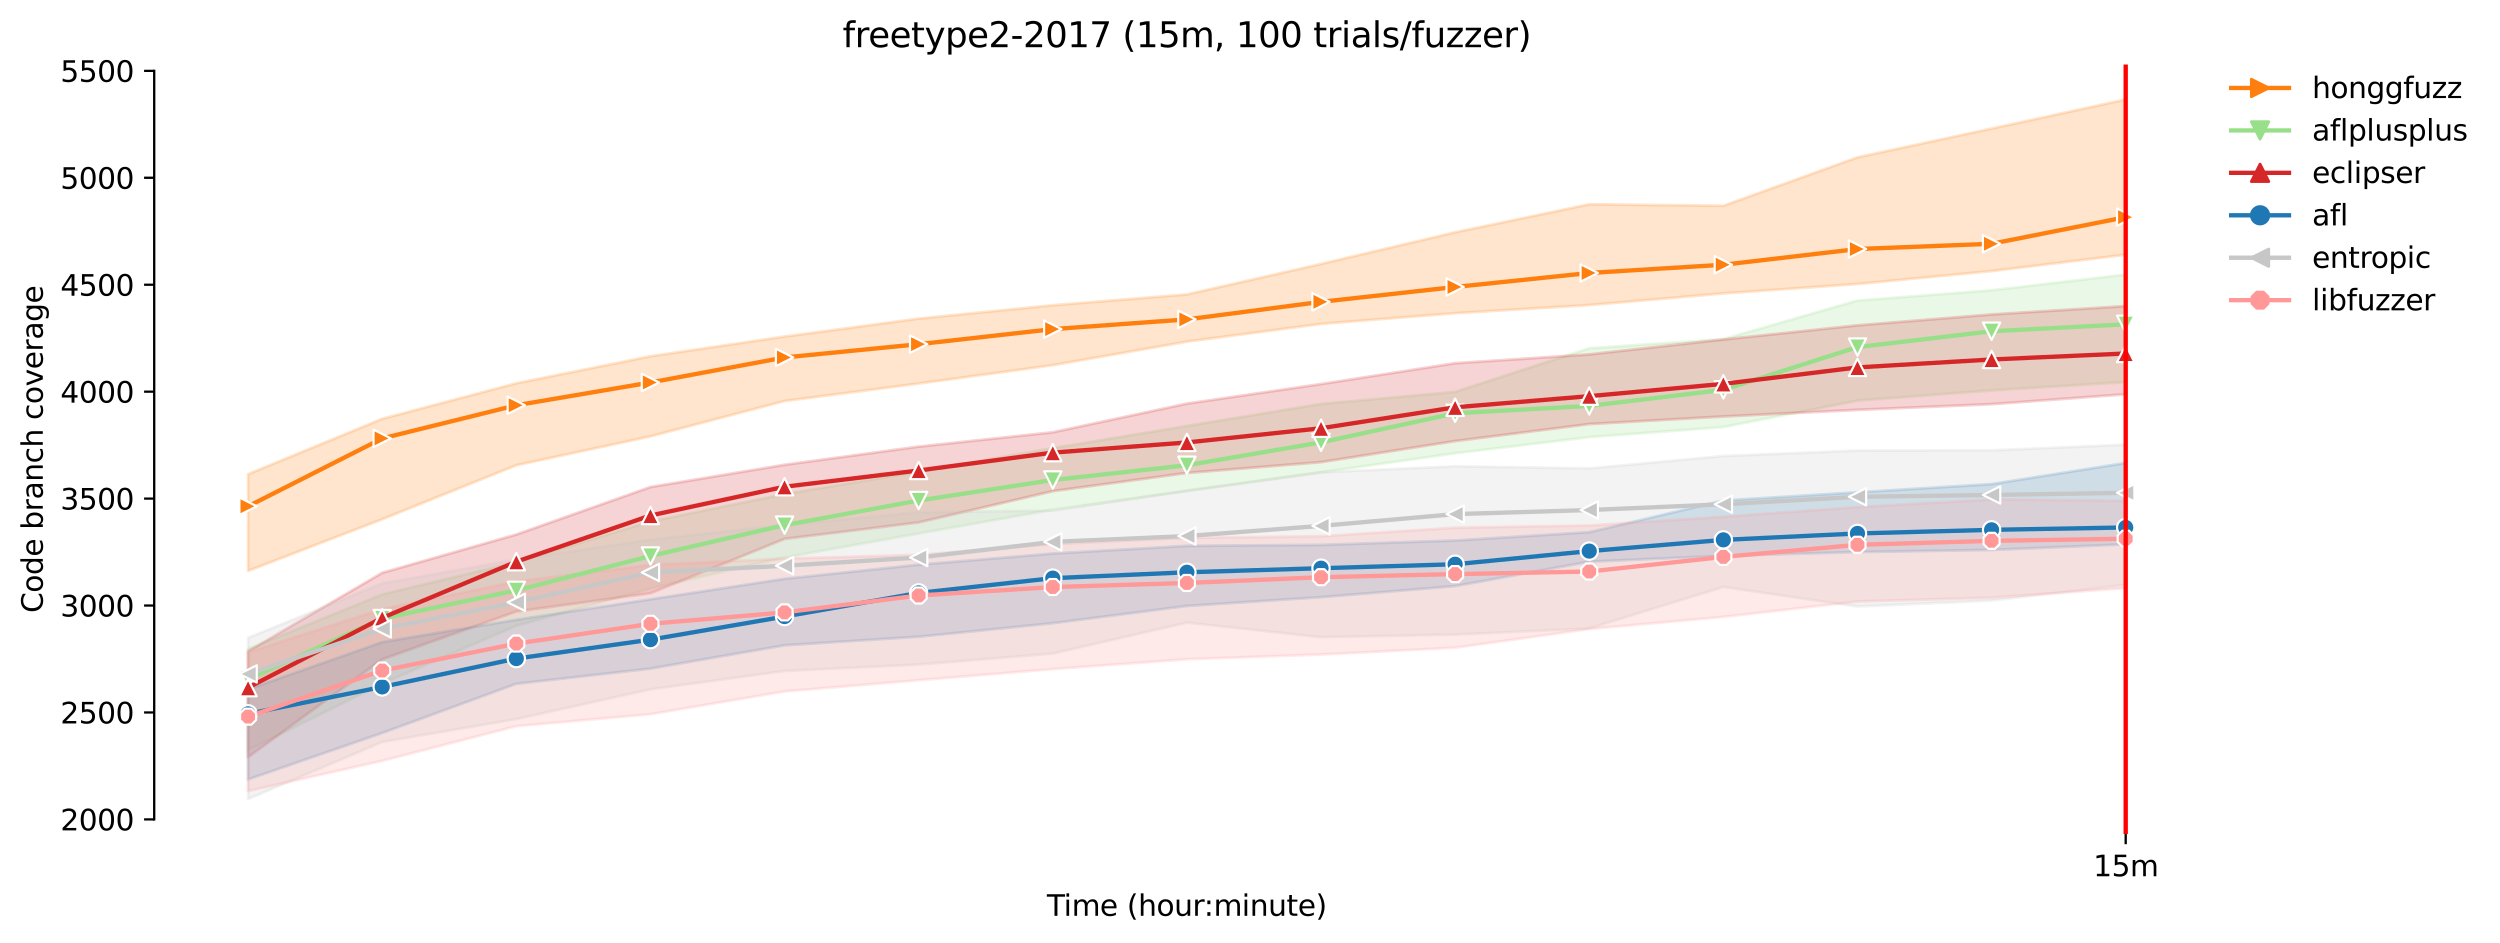 <?xml version="1.0" encoding="utf-8" standalone="no"?>
<!DOCTYPE svg PUBLIC "-//W3C//DTD SVG 1.1//EN"
  "http://www.w3.org/Graphics/SVG/1.1/DTD/svg11.dtd">
<svg height="325.986pt" version="1.1" viewBox="0 0 864.542 325.986" width="864.542pt" xmlns="http://www.w3.org/2000/svg" xmlns:xlink="http://www.w3.org/1999/xlink">
 <defs>
  <style type="text/css">*{stroke-linecap:butt;stroke-linejoin:round;}</style>
 </defs>
 <g id="figure_1">
  <g id="patch_1">
   <path d="M 0 325.986 
L 864.542 325.986 
L 864.542 0 
L 0 0 
z
" style="fill:#ffffff;"/>
  </g>
  <g id="axes_1">
   <g id="patch_2">
    <path d="M 53.328 288.43 
L 767.568 288.43 
L 767.568 22.318 
L 53.328 22.318 
z
" style="fill:#ffffff;"/>
   </g>
   <g id="PolyCollection_1">
    <defs>
     <path d="M 85.794 -161.996 
L 85.794 -128.567 
L 132.173 -146.431 
L 178.552 -165.102 
L 224.931 -175.087 
L 271.31 -187.317 
L 317.69 -193.355 
L 364.069 -199.714 
L 410.448 -207.851 
L 456.827 -213.982 
L 503.207 -217.687 
L 549.586 -220.497 
L 595.965 -224.528 
L 642.344 -227.783 
L 688.723 -232.255 
L 735.103 -237.915 
L 735.103 -291.572 
L 735.103 -291.572 
L 688.723 -281.514 
L 642.344 -271.566 
L 595.965 -254.815 
L 549.586 -255.32 
L 503.207 -245.644 
L 456.827 -234.698 
L 410.448 -224.159 
L 364.069 -220.424 
L 317.69 -215.801 
L 271.31 -209.589 
L 224.931 -202.784 
L 178.552 -193.429 
L 132.173 -181.151 
L 85.794 -161.996 
z
" id="med80fdfa9b" style="stroke:#ff7f0e;stroke-opacity:0.2;"/>
    </defs>
    <g clip-path="url(#p55460a69f2)">
     <use style="fill:#ff7f0e;fill-opacity:0.2;stroke:#ff7f0e;stroke-opacity:0.2;" x="0" xlink:href="#med80fdfa9b" y="325.986"/>
    </g>
   </g>
   <g id="PolyCollection_2">
    <defs>
     <path d="M 85.794 -101.571 
L 85.794 -66.589 
L 132.173 -89.59 
L 178.552 -109.559 
L 224.931 -122.465 
L 271.31 -133.226 
L 317.69 -141.509 
L 364.069 -149.719 
L 410.448 -156.153 
L 456.827 -162.662 
L 503.207 -169.244 
L 549.586 -174.828 
L 595.965 -178.304 
L 642.344 -187.438 
L 688.723 -190.988 
L 735.103 -193.872 
L 735.103 -231.037 
L 735.103 -231.037 
L 688.723 -225.601 
L 642.344 -222.051 
L 595.965 -208.697 
L 549.586 -205.558 
L 503.207 -190.47 
L 456.827 -186.292 
L 410.448 -178.677 
L 364.069 -171.019 
L 317.69 -162.884 
L 271.31 -155.118 
L 224.931 -145.651 
L 178.552 -131.599 
L 132.173 -120.431 
L 85.794 -101.571 
z
" id="m0c2cc74e12" style="stroke:#98df8a;stroke-opacity:0.2;"/>
    </defs>
    <g clip-path="url(#p55460a69f2)">
     <use style="fill:#98df8a;fill-opacity:0.2;stroke:#98df8a;stroke-opacity:0.2;" x="0" xlink:href="#m0c2cc74e12" y="325.986"/>
    </g>
   </g>
   <g id="PolyCollection_3">
    <defs>
     <path d="M 85.794 -100.758 
L 85.794 -64.147 
L 132.173 -97.984 
L 178.552 -114.514 
L 224.931 -120.801 
L 271.31 -139.623 
L 317.69 -145.318 
L 364.069 -156.139 
L 410.448 -162.44 
L 456.827 -166.175 
L 503.207 -173.46 
L 549.586 -179.339 
L 595.965 -181.965 
L 642.344 -184.25 
L 688.723 -186.218 
L 735.103 -189.649 
L 735.103 -220.128 
L 735.103 -220.128 
L 688.723 -217.243 
L 642.344 -213.48 
L 595.965 -208.574 
L 549.586 -203.42 
L 503.207 -200.381 
L 456.827 -193.17 
L 410.448 -186.403 
L 364.069 -176.492 
L 317.69 -171.537 
L 271.31 -165.25 
L 224.931 -157.558 
L 178.552 -141.14 
L 132.173 -127.901 
L 85.794 -100.758 
z
" id="mf8ca698aeb" style="stroke:#d62728;stroke-opacity:0.2;"/>
    </defs>
    <g clip-path="url(#p55460a69f2)">
     <use style="fill:#d62728;fill-opacity:0.2;stroke:#d62728;stroke-opacity:0.2;" x="0" xlink:href="#mf8ca698aeb" y="325.986"/>
    </g>
   </g>
   <g id="PolyCollection_4">
    <defs>
     <path d="M 85.794 -87.593 
L 85.794 -56.455 
L 132.173 -72.506 
L 178.552 -89.516 
L 224.931 -94.767 
L 271.31 -102.829 
L 317.69 -105.787 
L 364.069 -110.471 
L 410.448 -116.437 
L 456.827 -119.465 
L 503.207 -123.298 
L 549.586 -131.738 
L 595.965 -133.778 
L 642.344 -135.074 
L 688.723 -135.815 
L 735.103 -137.737 
L 735.103 -165.886 
L 735.103 -165.886 
L 688.723 -158.572 
L 642.344 -155.733 
L 595.965 -152.899 
L 549.586 -141.953 
L 503.207 -139.072 
L 456.827 -137.553 
L 410.448 -137.22 
L 364.069 -134.557 
L 317.69 -130.711 
L 271.31 -125.83 
L 224.931 -118.739 
L 178.552 -111.667 
L 132.173 -103.934 
L 85.794 -87.593 
z
" id="m7562be26c4" style="stroke:#1f77b4;stroke-opacity:0.2;"/>
    </defs>
    <g clip-path="url(#p55460a69f2)">
     <use style="fill:#1f77b4;fill-opacity:0.2;stroke:#1f77b4;stroke-opacity:0.2;" x="0" xlink:href="#m7562be26c4" y="325.986"/>
    </g>
   </g>
   <g id="PolyCollection_5">
    <defs>
     <path d="M 85.794 -105.417 
L 85.794 -49.652 
L 132.173 -69.399 
L 178.552 -77.313 
L 224.931 -87.603 
L 271.31 -93.964 
L 317.69 -96.172 
L 364.069 -99.982 
L 410.448 -110.668 
L 456.827 -105.639 
L 503.207 -106.554 
L 549.586 -108.672 
L 595.965 -123.001 
L 642.344 -116.252 
L 688.723 -118.323 
L 735.103 -123.759 
L 735.103 -172.202 
L 735.103 -172.202 
L 688.723 -170.245 
L 642.344 -170.171 
L 595.965 -168.283 
L 549.586 -163.994 
L 503.207 -164.733 
L 456.827 -162.662 
L 410.448 -156.375 
L 364.069 -149.423 
L 317.69 -148.831 
L 271.31 -144.431 
L 224.931 -139.365 
L 178.552 -132.486 
L 132.173 -124.211 
L 85.794 -105.417 
z
" id="mbb91b61036" style="stroke:#c7c7c7;stroke-opacity:0.2;"/>
    </defs>
    <g clip-path="url(#p55460a69f2)">
     <use style="fill:#c7c7c7;fill-opacity:0.2;stroke:#c7c7c7;stroke-opacity:0.2;" x="0" xlink:href="#mbb91b61036" y="325.986"/>
    </g>
   </g>
   <g id="PolyCollection_6">
    <defs>
     <path d="M 85.794 -100.388 
L 85.794 -52.438 
L 132.173 -62.891 
L 178.552 -74.872 
L 224.931 -79.014 
L 271.31 -86.901 
L 317.69 -90.773 
L 364.069 -94.619 
L 410.448 -98.021 
L 456.827 -99.649 
L 503.207 -102.015 
L 549.586 -108.487 
L 595.965 -112.664 
L 642.344 -117.99 
L 688.723 -119.322 
L 735.103 -122.613 
L 735.103 -152.788 
L 735.103 -152.788 
L 688.723 -153.277 
L 642.344 -150.606 
L 595.965 -147.278 
L 549.586 -144.283 
L 503.207 -143.506 
L 456.827 -140.548 
L 410.448 -139.993 
L 364.069 -137.811 
L 317.69 -134.117 
L 271.31 -132.82 
L 224.931 -130.6 
L 178.552 -124.869 
L 132.173 -115.331 
L 85.794 -100.388 
z
" id="m51cf2c206a" style="stroke:#ff9896;stroke-opacity:0.2;"/>
    </defs>
    <g clip-path="url(#p55460a69f2)">
     <use style="fill:#ff9896;fill-opacity:0.2;stroke:#ff9896;stroke-opacity:0.2;" x="0" xlink:href="#m51cf2c206a" y="325.986"/>
    </g>
   </g>
   <g id="matplotlib.axis_1">
    <g id="xtick_1">
     <g id="line2d_1">
      <defs>
       <path d="M 0 0 
L 0 3.5 
" id="m47063ad60b" style="stroke:#000000;stroke-width:0.8;"/>
      </defs>
      <g>
       <use style="stroke:#000000;stroke-width:0.8;" x="735.103" xlink:href="#m47063ad60b" y="288.43"/>
      </g>
     </g>
     <g id="text_1">
      <!-- 15m -->
      <g transform="translate(723.87 303.029)scale(0.1 -0.1)">
       <defs>
        <path d="M 794 531 
L 1825 531 
L 1825 4091 
L 703 3866 
L 703 4441 
L 1819 4666 
L 2450 4666 
L 2450 531 
L 3481 531 
L 3481 0 
L 794 0 
L 794 531 
z
" id="DejaVuSans-31" transform="scale(0.016)"/>
        <path d="M 691 4666 
L 3169 4666 
L 3169 4134 
L 1269 4134 
L 1269 2991 
Q 1406 3038 1543 3061 
Q 1681 3084 1819 3084 
Q 2600 3084 3056 2656 
Q 3513 2228 3513 1497 
Q 3513 744 3044 326 
Q 2575 -91 1722 -91 
Q 1428 -91 1123 -41 
Q 819 9 494 109 
L 494 744 
Q 775 591 1075 516 
Q 1375 441 1709 441 
Q 2250 441 2565 725 
Q 2881 1009 2881 1497 
Q 2881 1984 2565 2268 
Q 2250 2553 1709 2553 
Q 1456 2553 1204 2497 
Q 953 2441 691 2322 
L 691 4666 
z
" id="DejaVuSans-35" transform="scale(0.016)"/>
        <path d="M 3328 2828 
Q 3544 3216 3844 3400 
Q 4144 3584 4550 3584 
Q 5097 3584 5394 3201 
Q 5691 2819 5691 2113 
L 5691 0 
L 5113 0 
L 5113 2094 
Q 5113 2597 4934 2840 
Q 4756 3084 4391 3084 
Q 3944 3084 3684 2787 
Q 3425 2491 3425 1978 
L 3425 0 
L 2847 0 
L 2847 2094 
Q 2847 2600 2669 2842 
Q 2491 3084 2119 3084 
Q 1678 3084 1418 2786 
Q 1159 2488 1159 1978 
L 1159 0 
L 581 0 
L 581 3500 
L 1159 3500 
L 1159 2956 
Q 1356 3278 1631 3431 
Q 1906 3584 2284 3584 
Q 2666 3584 2933 3390 
Q 3200 3197 3328 2828 
z
" id="DejaVuSans-6d" transform="scale(0.016)"/>
       </defs>
       <use xlink:href="#DejaVuSans-31"/>
       <use x="63.623" xlink:href="#DejaVuSans-35"/>
       <use x="127.246" xlink:href="#DejaVuSans-6d"/>
      </g>
     </g>
    </g>
    <g id="text_2">
     <!-- Time (hour:minute) -->
     <g transform="translate(362.041 316.707)scale(0.1 -0.1)">
      <defs>
       <path d="M -19 4666 
L 3928 4666 
L 3928 4134 
L 2272 4134 
L 2272 0 
L 1638 0 
L 1638 4134 
L -19 4134 
L -19 4666 
z
" id="DejaVuSans-54" transform="scale(0.016)"/>
       <path d="M 603 3500 
L 1178 3500 
L 1178 0 
L 603 0 
L 603 3500 
z
M 603 4863 
L 1178 4863 
L 1178 4134 
L 603 4134 
L 603 4863 
z
" id="DejaVuSans-69" transform="scale(0.016)"/>
       <path d="M 3597 1894 
L 3597 1613 
L 953 1613 
Q 991 1019 1311 708 
Q 1631 397 2203 397 
Q 2534 397 2845 478 
Q 3156 559 3463 722 
L 3463 178 
Q 3153 47 2828 -22 
Q 2503 -91 2169 -91 
Q 1331 -91 842 396 
Q 353 884 353 1716 
Q 353 2575 817 3079 
Q 1281 3584 2069 3584 
Q 2775 3584 3186 3129 
Q 3597 2675 3597 1894 
z
M 3022 2063 
Q 3016 2534 2758 2815 
Q 2500 3097 2075 3097 
Q 1594 3097 1305 2825 
Q 1016 2553 972 2059 
L 3022 2063 
z
" id="DejaVuSans-65" transform="scale(0.016)"/>
       <path id="DejaVuSans-20" transform="scale(0.016)"/>
       <path d="M 1984 4856 
Q 1566 4138 1362 3434 
Q 1159 2731 1159 2009 
Q 1159 1288 1364 580 
Q 1569 -128 1984 -844 
L 1484 -844 
Q 1016 -109 783 600 
Q 550 1309 550 2009 
Q 550 2706 781 3412 
Q 1013 4119 1484 4856 
L 1984 4856 
z
" id="DejaVuSans-28" transform="scale(0.016)"/>
       <path d="M 3513 2113 
L 3513 0 
L 2938 0 
L 2938 2094 
Q 2938 2591 2744 2837 
Q 2550 3084 2163 3084 
Q 1697 3084 1428 2787 
Q 1159 2491 1159 1978 
L 1159 0 
L 581 0 
L 581 4863 
L 1159 4863 
L 1159 2956 
Q 1366 3272 1645 3428 
Q 1925 3584 2291 3584 
Q 2894 3584 3203 3211 
Q 3513 2838 3513 2113 
z
" id="DejaVuSans-68" transform="scale(0.016)"/>
       <path d="M 1959 3097 
Q 1497 3097 1228 2736 
Q 959 2375 959 1747 
Q 959 1119 1226 758 
Q 1494 397 1959 397 
Q 2419 397 2687 759 
Q 2956 1122 2956 1747 
Q 2956 2369 2687 2733 
Q 2419 3097 1959 3097 
z
M 1959 3584 
Q 2709 3584 3137 3096 
Q 3566 2609 3566 1747 
Q 3566 888 3137 398 
Q 2709 -91 1959 -91 
Q 1206 -91 779 398 
Q 353 888 353 1747 
Q 353 2609 779 3096 
Q 1206 3584 1959 3584 
z
" id="DejaVuSans-6f" transform="scale(0.016)"/>
       <path d="M 544 1381 
L 544 3500 
L 1119 3500 
L 1119 1403 
Q 1119 906 1312 657 
Q 1506 409 1894 409 
Q 2359 409 2629 706 
Q 2900 1003 2900 1516 
L 2900 3500 
L 3475 3500 
L 3475 0 
L 2900 0 
L 2900 538 
Q 2691 219 2414 64 
Q 2138 -91 1772 -91 
Q 1169 -91 856 284 
Q 544 659 544 1381 
z
M 1991 3584 
L 1991 3584 
z
" id="DejaVuSans-75" transform="scale(0.016)"/>
       <path d="M 2631 2963 
Q 2534 3019 2420 3045 
Q 2306 3072 2169 3072 
Q 1681 3072 1420 2755 
Q 1159 2438 1159 1844 
L 1159 0 
L 581 0 
L 581 3500 
L 1159 3500 
L 1159 2956 
Q 1341 3275 1631 3429 
Q 1922 3584 2338 3584 
Q 2397 3584 2469 3576 
Q 2541 3569 2628 3553 
L 2631 2963 
z
" id="DejaVuSans-72" transform="scale(0.016)"/>
       <path d="M 750 794 
L 1409 794 
L 1409 0 
L 750 0 
L 750 794 
z
M 750 3309 
L 1409 3309 
L 1409 2516 
L 750 2516 
L 750 3309 
z
" id="DejaVuSans-3a" transform="scale(0.016)"/>
       <path d="M 3513 2113 
L 3513 0 
L 2938 0 
L 2938 2094 
Q 2938 2591 2744 2837 
Q 2550 3084 2163 3084 
Q 1697 3084 1428 2787 
Q 1159 2491 1159 1978 
L 1159 0 
L 581 0 
L 581 3500 
L 1159 3500 
L 1159 2956 
Q 1366 3272 1645 3428 
Q 1925 3584 2291 3584 
Q 2894 3584 3203 3211 
Q 3513 2838 3513 2113 
z
" id="DejaVuSans-6e" transform="scale(0.016)"/>
       <path d="M 1172 4494 
L 1172 3500 
L 2356 3500 
L 2356 3053 
L 1172 3053 
L 1172 1153 
Q 1172 725 1289 603 
Q 1406 481 1766 481 
L 2356 481 
L 2356 0 
L 1766 0 
Q 1100 0 847 248 
Q 594 497 594 1153 
L 594 3053 
L 172 3053 
L 172 3500 
L 594 3500 
L 594 4494 
L 1172 4494 
z
" id="DejaVuSans-74" transform="scale(0.016)"/>
       <path d="M 513 4856 
L 1013 4856 
Q 1481 4119 1714 3412 
Q 1947 2706 1947 2009 
Q 1947 1309 1714 600 
Q 1481 -109 1013 -844 
L 513 -844 
Q 928 -128 1133 580 
Q 1338 1288 1338 2009 
Q 1338 2731 1133 3434 
Q 928 4138 513 4856 
z
" id="DejaVuSans-29" transform="scale(0.016)"/>
      </defs>
      <use xlink:href="#DejaVuSans-54"/>
      <use x="57.959" xlink:href="#DejaVuSans-69"/>
      <use x="85.742" xlink:href="#DejaVuSans-6d"/>
      <use x="183.154" xlink:href="#DejaVuSans-65"/>
      <use x="244.678" xlink:href="#DejaVuSans-20"/>
      <use x="276.465" xlink:href="#DejaVuSans-28"/>
      <use x="315.479" xlink:href="#DejaVuSans-68"/>
      <use x="378.857" xlink:href="#DejaVuSans-6f"/>
      <use x="440.039" xlink:href="#DejaVuSans-75"/>
      <use x="503.418" xlink:href="#DejaVuSans-72"/>
      <use x="542.781" xlink:href="#DejaVuSans-3a"/>
      <use x="576.473" xlink:href="#DejaVuSans-6d"/>
      <use x="673.885" xlink:href="#DejaVuSans-69"/>
      <use x="701.668" xlink:href="#DejaVuSans-6e"/>
      <use x="765.047" xlink:href="#DejaVuSans-75"/>
      <use x="828.426" xlink:href="#DejaVuSans-74"/>
      <use x="867.635" xlink:href="#DejaVuSans-65"/>
      <use x="929.158" xlink:href="#DejaVuSans-29"/>
     </g>
    </g>
   </g>
   <g id="matplotlib.axis_2">
    <g id="ytick_1">
     <g id="line2d_2">
      <defs>
       <path d="M 0 0 
L -3.5 0 
" id="m2dc5bdf792" style="stroke:#000000;stroke-width:0.8;"/>
      </defs>
      <g>
       <use style="stroke:#000000;stroke-width:0.8;" x="53.328" xlink:href="#m2dc5bdf792" y="283.36"/>
      </g>
     </g>
     <g id="text_3">
      <!-- 2000 -->
      <g transform="translate(20.878 287.159)scale(0.1 -0.1)">
       <defs>
        <path d="M 1228 531 
L 3431 531 
L 3431 0 
L 469 0 
L 469 531 
Q 828 903 1448 1529 
Q 2069 2156 2228 2338 
Q 2531 2678 2651 2914 
Q 2772 3150 2772 3378 
Q 2772 3750 2511 3984 
Q 2250 4219 1831 4219 
Q 1534 4219 1204 4116 
Q 875 4013 500 3803 
L 500 4441 
Q 881 4594 1212 4672 
Q 1544 4750 1819 4750 
Q 2544 4750 2975 4387 
Q 3406 4025 3406 3419 
Q 3406 3131 3298 2873 
Q 3191 2616 2906 2266 
Q 2828 2175 2409 1742 
Q 1991 1309 1228 531 
z
" id="DejaVuSans-32" transform="scale(0.016)"/>
        <path d="M 2034 4250 
Q 1547 4250 1301 3770 
Q 1056 3291 1056 2328 
Q 1056 1369 1301 889 
Q 1547 409 2034 409 
Q 2525 409 2770 889 
Q 3016 1369 3016 2328 
Q 3016 3291 2770 3770 
Q 2525 4250 2034 4250 
z
M 2034 4750 
Q 2819 4750 3233 4129 
Q 3647 3509 3647 2328 
Q 3647 1150 3233 529 
Q 2819 -91 2034 -91 
Q 1250 -91 836 529 
Q 422 1150 422 2328 
Q 422 3509 836 4129 
Q 1250 4750 2034 4750 
z
" id="DejaVuSans-30" transform="scale(0.016)"/>
       </defs>
       <use xlink:href="#DejaVuSans-32"/>
       <use x="63.623" xlink:href="#DejaVuSans-30"/>
       <use x="127.246" xlink:href="#DejaVuSans-30"/>
       <use x="190.869" xlink:href="#DejaVuSans-30"/>
      </g>
     </g>
    </g>
    <g id="ytick_2">
     <g id="line2d_3">
      <g>
       <use style="stroke:#000000;stroke-width:0.8;" x="53.328" xlink:href="#m2dc5bdf792" y="246.381"/>
      </g>
     </g>
     <g id="text_4">
      <!-- 2500 -->
      <g transform="translate(20.878 250.18)scale(0.1 -0.1)">
       <use xlink:href="#DejaVuSans-32"/>
       <use x="63.623" xlink:href="#DejaVuSans-35"/>
       <use x="127.246" xlink:href="#DejaVuSans-30"/>
       <use x="190.869" xlink:href="#DejaVuSans-30"/>
      </g>
     </g>
    </g>
    <g id="ytick_3">
     <g id="line2d_4">
      <g>
       <use style="stroke:#000000;stroke-width:0.8;" x="53.328" xlink:href="#m2dc5bdf792" y="209.401"/>
      </g>
     </g>
     <g id="text_5">
      <!-- 3000 -->
      <g transform="translate(20.878 213.2)scale(0.1 -0.1)">
       <defs>
        <path d="M 2597 2516 
Q 3050 2419 3304 2112 
Q 3559 1806 3559 1356 
Q 3559 666 3084 287 
Q 2609 -91 1734 -91 
Q 1441 -91 1130 -33 
Q 819 25 488 141 
L 488 750 
Q 750 597 1062 519 
Q 1375 441 1716 441 
Q 2309 441 2620 675 
Q 2931 909 2931 1356 
Q 2931 1769 2642 2001 
Q 2353 2234 1838 2234 
L 1294 2234 
L 1294 2753 
L 1863 2753 
Q 2328 2753 2575 2939 
Q 2822 3125 2822 3475 
Q 2822 3834 2567 4026 
Q 2313 4219 1838 4219 
Q 1578 4219 1281 4162 
Q 984 4106 628 3988 
L 628 4550 
Q 988 4650 1302 4700 
Q 1616 4750 1894 4750 
Q 2613 4750 3031 4423 
Q 3450 4097 3450 3541 
Q 3450 3153 3228 2886 
Q 3006 2619 2597 2516 
z
" id="DejaVuSans-33" transform="scale(0.016)"/>
       </defs>
       <use xlink:href="#DejaVuSans-33"/>
       <use x="63.623" xlink:href="#DejaVuSans-30"/>
       <use x="127.246" xlink:href="#DejaVuSans-30"/>
       <use x="190.869" xlink:href="#DejaVuSans-30"/>
      </g>
     </g>
    </g>
    <g id="ytick_4">
     <g id="line2d_5">
      <g>
       <use style="stroke:#000000;stroke-width:0.8;" x="53.328" xlink:href="#m2dc5bdf792" y="172.422"/>
      </g>
     </g>
     <g id="text_6">
      <!-- 3500 -->
      <g transform="translate(20.878 176.221)scale(0.1 -0.1)">
       <use xlink:href="#DejaVuSans-33"/>
       <use x="63.623" xlink:href="#DejaVuSans-35"/>
       <use x="127.246" xlink:href="#DejaVuSans-30"/>
       <use x="190.869" xlink:href="#DejaVuSans-30"/>
      </g>
     </g>
    </g>
    <g id="ytick_5">
     <g id="line2d_6">
      <g>
       <use style="stroke:#000000;stroke-width:0.8;" x="53.328" xlink:href="#m2dc5bdf792" y="135.442"/>
      </g>
     </g>
     <g id="text_7">
      <!-- 4000 -->
      <g transform="translate(20.878 139.241)scale(0.1 -0.1)">
       <defs>
        <path d="M 2419 4116 
L 825 1625 
L 2419 1625 
L 2419 4116 
z
M 2253 4666 
L 3047 4666 
L 3047 1625 
L 3713 1625 
L 3713 1100 
L 3047 1100 
L 3047 0 
L 2419 0 
L 2419 1100 
L 313 1100 
L 313 1709 
L 2253 4666 
z
" id="DejaVuSans-34" transform="scale(0.016)"/>
       </defs>
       <use xlink:href="#DejaVuSans-34"/>
       <use x="63.623" xlink:href="#DejaVuSans-30"/>
       <use x="127.246" xlink:href="#DejaVuSans-30"/>
       <use x="190.869" xlink:href="#DejaVuSans-30"/>
      </g>
     </g>
    </g>
    <g id="ytick_6">
     <g id="line2d_7">
      <g>
       <use style="stroke:#000000;stroke-width:0.8;" x="53.328" xlink:href="#m2dc5bdf792" y="98.463"/>
      </g>
     </g>
     <g id="text_8">
      <!-- 4500 -->
      <g transform="translate(20.878 102.262)scale(0.1 -0.1)">
       <use xlink:href="#DejaVuSans-34"/>
       <use x="63.623" xlink:href="#DejaVuSans-35"/>
       <use x="127.246" xlink:href="#DejaVuSans-30"/>
       <use x="190.869" xlink:href="#DejaVuSans-30"/>
      </g>
     </g>
    </g>
    <g id="ytick_7">
     <g id="line2d_8">
      <g>
       <use style="stroke:#000000;stroke-width:0.8;" x="53.328" xlink:href="#m2dc5bdf792" y="61.483"/>
      </g>
     </g>
     <g id="text_9">
      <!-- 5000 -->
      <g transform="translate(20.878 65.282)scale(0.1 -0.1)">
       <use xlink:href="#DejaVuSans-35"/>
       <use x="63.623" xlink:href="#DejaVuSans-30"/>
       <use x="127.246" xlink:href="#DejaVuSans-30"/>
       <use x="190.869" xlink:href="#DejaVuSans-30"/>
      </g>
     </g>
    </g>
    <g id="ytick_8">
     <g id="line2d_9">
      <g>
       <use style="stroke:#000000;stroke-width:0.8;" x="53.328" xlink:href="#m2dc5bdf792" y="24.504"/>
      </g>
     </g>
     <g id="text_10">
      <!-- 5500 -->
      <g transform="translate(20.878 28.303)scale(0.1 -0.1)">
       <use xlink:href="#DejaVuSans-35"/>
       <use x="63.623" xlink:href="#DejaVuSans-35"/>
       <use x="127.246" xlink:href="#DejaVuSans-30"/>
       <use x="190.869" xlink:href="#DejaVuSans-30"/>
      </g>
     </g>
    </g>
    <g id="text_11">
     <!-- Code branch coverage -->
     <g transform="translate(14.798 211.949)rotate(-90)scale(0.1 -0.1)">
      <defs>
       <path d="M 4122 4306 
L 4122 3641 
Q 3803 3938 3442 4084 
Q 3081 4231 2675 4231 
Q 1875 4231 1450 3742 
Q 1025 3253 1025 2328 
Q 1025 1406 1450 917 
Q 1875 428 2675 428 
Q 3081 428 3442 575 
Q 3803 722 4122 1019 
L 4122 359 
Q 3791 134 3420 21 
Q 3050 -91 2638 -91 
Q 1578 -91 968 557 
Q 359 1206 359 2328 
Q 359 3453 968 4101 
Q 1578 4750 2638 4750 
Q 3056 4750 3426 4639 
Q 3797 4528 4122 4306 
z
" id="DejaVuSans-43" transform="scale(0.016)"/>
       <path d="M 2906 2969 
L 2906 4863 
L 3481 4863 
L 3481 0 
L 2906 0 
L 2906 525 
Q 2725 213 2448 61 
Q 2172 -91 1784 -91 
Q 1150 -91 751 415 
Q 353 922 353 1747 
Q 353 2572 751 3078 
Q 1150 3584 1784 3584 
Q 2172 3584 2448 3432 
Q 2725 3281 2906 2969 
z
M 947 1747 
Q 947 1113 1208 752 
Q 1469 391 1925 391 
Q 2381 391 2643 752 
Q 2906 1113 2906 1747 
Q 2906 2381 2643 2742 
Q 2381 3103 1925 3103 
Q 1469 3103 1208 2742 
Q 947 2381 947 1747 
z
" id="DejaVuSans-64" transform="scale(0.016)"/>
       <path d="M 3116 1747 
Q 3116 2381 2855 2742 
Q 2594 3103 2138 3103 
Q 1681 3103 1420 2742 
Q 1159 2381 1159 1747 
Q 1159 1113 1420 752 
Q 1681 391 2138 391 
Q 2594 391 2855 752 
Q 3116 1113 3116 1747 
z
M 1159 2969 
Q 1341 3281 1617 3432 
Q 1894 3584 2278 3584 
Q 2916 3584 3314 3078 
Q 3713 2572 3713 1747 
Q 3713 922 3314 415 
Q 2916 -91 2278 -91 
Q 1894 -91 1617 61 
Q 1341 213 1159 525 
L 1159 0 
L 581 0 
L 581 4863 
L 1159 4863 
L 1159 2969 
z
" id="DejaVuSans-62" transform="scale(0.016)"/>
       <path d="M 2194 1759 
Q 1497 1759 1228 1600 
Q 959 1441 959 1056 
Q 959 750 1161 570 
Q 1363 391 1709 391 
Q 2188 391 2477 730 
Q 2766 1069 2766 1631 
L 2766 1759 
L 2194 1759 
z
M 3341 1997 
L 3341 0 
L 2766 0 
L 2766 531 
Q 2569 213 2275 61 
Q 1981 -91 1556 -91 
Q 1019 -91 701 211 
Q 384 513 384 1019 
Q 384 1609 779 1909 
Q 1175 2209 1959 2209 
L 2766 2209 
L 2766 2266 
Q 2766 2663 2505 2880 
Q 2244 3097 1772 3097 
Q 1472 3097 1187 3025 
Q 903 2953 641 2809 
L 641 3341 
Q 956 3463 1253 3523 
Q 1550 3584 1831 3584 
Q 2591 3584 2966 3190 
Q 3341 2797 3341 1997 
z
" id="DejaVuSans-61" transform="scale(0.016)"/>
       <path d="M 3122 3366 
L 3122 2828 
Q 2878 2963 2633 3030 
Q 2388 3097 2138 3097 
Q 1578 3097 1268 2742 
Q 959 2388 959 1747 
Q 959 1106 1268 751 
Q 1578 397 2138 397 
Q 2388 397 2633 464 
Q 2878 531 3122 666 
L 3122 134 
Q 2881 22 2623 -34 
Q 2366 -91 2075 -91 
Q 1284 -91 818 406 
Q 353 903 353 1747 
Q 353 2603 823 3093 
Q 1294 3584 2113 3584 
Q 2378 3584 2631 3529 
Q 2884 3475 3122 3366 
z
" id="DejaVuSans-63" transform="scale(0.016)"/>
       <path d="M 191 3500 
L 800 3500 
L 1894 563 
L 2988 3500 
L 3597 3500 
L 2284 0 
L 1503 0 
L 191 3500 
z
" id="DejaVuSans-76" transform="scale(0.016)"/>
       <path d="M 2906 1791 
Q 2906 2416 2648 2759 
Q 2391 3103 1925 3103 
Q 1463 3103 1205 2759 
Q 947 2416 947 1791 
Q 947 1169 1205 825 
Q 1463 481 1925 481 
Q 2391 481 2648 825 
Q 2906 1169 2906 1791 
z
M 3481 434 
Q 3481 -459 3084 -895 
Q 2688 -1331 1869 -1331 
Q 1566 -1331 1297 -1286 
Q 1028 -1241 775 -1147 
L 775 -588 
Q 1028 -725 1275 -790 
Q 1522 -856 1778 -856 
Q 2344 -856 2625 -561 
Q 2906 -266 2906 331 
L 2906 616 
Q 2728 306 2450 153 
Q 2172 0 1784 0 
Q 1141 0 747 490 
Q 353 981 353 1791 
Q 353 2603 747 3093 
Q 1141 3584 1784 3584 
Q 2172 3584 2450 3431 
Q 2728 3278 2906 2969 
L 2906 3500 
L 3481 3500 
L 3481 434 
z
" id="DejaVuSans-67" transform="scale(0.016)"/>
      </defs>
      <use xlink:href="#DejaVuSans-43"/>
      <use x="69.824" xlink:href="#DejaVuSans-6f"/>
      <use x="131.006" xlink:href="#DejaVuSans-64"/>
      <use x="194.482" xlink:href="#DejaVuSans-65"/>
      <use x="256.006" xlink:href="#DejaVuSans-20"/>
      <use x="287.793" xlink:href="#DejaVuSans-62"/>
      <use x="351.27" xlink:href="#DejaVuSans-72"/>
      <use x="392.383" xlink:href="#DejaVuSans-61"/>
      <use x="453.662" xlink:href="#DejaVuSans-6e"/>
      <use x="517.041" xlink:href="#DejaVuSans-63"/>
      <use x="572.021" xlink:href="#DejaVuSans-68"/>
      <use x="635.4" xlink:href="#DejaVuSans-20"/>
      <use x="667.188" xlink:href="#DejaVuSans-63"/>
      <use x="722.168" xlink:href="#DejaVuSans-6f"/>
      <use x="783.35" xlink:href="#DejaVuSans-76"/>
      <use x="842.529" xlink:href="#DejaVuSans-65"/>
      <use x="904.053" xlink:href="#DejaVuSans-72"/>
      <use x="945.166" xlink:href="#DejaVuSans-61"/>
      <use x="1006.445" xlink:href="#DejaVuSans-67"/>
      <use x="1069.922" xlink:href="#DejaVuSans-65"/>
     </g>
    </g>
   </g>
   <g id="line2d_10">
    <path clip-path="url(#p55460a69f2)" d="M 85.794 175.084 
L 132.173 151.602 
L 178.552 140.139 
L 224.931 132.262 
L 271.31 123.609 
L 317.69 119.023 
L 364.069 113.809 
L 410.448 110.444 
L 456.827 104.379 
L 503.207 99.239 
L 549.586 94.395 
L 595.965 91.547 
L 642.344 86.111 
L 688.723 84.299 
L 735.103 75.092 
" style="fill:none;stroke:#ff7f0e;stroke-linecap:square;stroke-width:1.5;"/>
    <defs>
     <path d="M 3 0 
L -3 -3 
L -3 3 
z
" id="m2bb0819ebd" style="stroke:#ffffff;stroke-linejoin:miter;stroke-width:0.75;"/>
    </defs>
    <g clip-path="url(#p55460a69f2)">
     <use style="fill:#ff7f0e;stroke:#ffffff;stroke-linejoin:miter;stroke-width:0.75;" x="85.794" xlink:href="#m2bb0819ebd" y="175.084"/>
     <use style="fill:#ff7f0e;stroke:#ffffff;stroke-linejoin:miter;stroke-width:0.75;" x="132.173" xlink:href="#m2bb0819ebd" y="151.602"/>
     <use style="fill:#ff7f0e;stroke:#ffffff;stroke-linejoin:miter;stroke-width:0.75;" x="178.552" xlink:href="#m2bb0819ebd" y="140.139"/>
     <use style="fill:#ff7f0e;stroke:#ffffff;stroke-linejoin:miter;stroke-width:0.75;" x="224.931" xlink:href="#m2bb0819ebd" y="132.262"/>
     <use style="fill:#ff7f0e;stroke:#ffffff;stroke-linejoin:miter;stroke-width:0.75;" x="271.31" xlink:href="#m2bb0819ebd" y="123.609"/>
     <use style="fill:#ff7f0e;stroke:#ffffff;stroke-linejoin:miter;stroke-width:0.75;" x="317.69" xlink:href="#m2bb0819ebd" y="119.023"/>
     <use style="fill:#ff7f0e;stroke:#ffffff;stroke-linejoin:miter;stroke-width:0.75;" x="364.069" xlink:href="#m2bb0819ebd" y="113.809"/>
     <use style="fill:#ff7f0e;stroke:#ffffff;stroke-linejoin:miter;stroke-width:0.75;" x="410.448" xlink:href="#m2bb0819ebd" y="110.444"/>
     <use style="fill:#ff7f0e;stroke:#ffffff;stroke-linejoin:miter;stroke-width:0.75;" x="456.827" xlink:href="#m2bb0819ebd" y="104.379"/>
     <use style="fill:#ff7f0e;stroke:#ffffff;stroke-linejoin:miter;stroke-width:0.75;" x="503.207" xlink:href="#m2bb0819ebd" y="99.239"/>
     <use style="fill:#ff7f0e;stroke:#ffffff;stroke-linejoin:miter;stroke-width:0.75;" x="549.586" xlink:href="#m2bb0819ebd" y="94.395"/>
     <use style="fill:#ff7f0e;stroke:#ffffff;stroke-linejoin:miter;stroke-width:0.75;" x="595.965" xlink:href="#m2bb0819ebd" y="91.547"/>
     <use style="fill:#ff7f0e;stroke:#ffffff;stroke-linejoin:miter;stroke-width:0.75;" x="642.344" xlink:href="#m2bb0819ebd" y="86.111"/>
     <use style="fill:#ff7f0e;stroke:#ffffff;stroke-linejoin:miter;stroke-width:0.75;" x="688.723" xlink:href="#m2bb0819ebd" y="84.299"/>
     <use style="fill:#ff7f0e;stroke:#ffffff;stroke-linejoin:miter;stroke-width:0.75;" x="735.103" xlink:href="#m2bb0819ebd" y="75.092"/>
    </g>
   </g>
   <g id="line2d_11">
    <path clip-path="url(#p55460a69f2)" d="M 85.794 234.843 
L 132.173 213.913 
L 178.552 204.15 
L 224.931 192.28 
L 271.31 181.593 
L 317.69 173.087 
L 364.069 165.987 
L 410.448 160.884 
L 456.827 152.97 
L 503.207 142.912 
L 549.586 140.36 
L 595.965 134.814 
L 642.344 120.022 
L 688.723 114.549 
L 735.103 112.145 
" style="fill:none;stroke:#98df8a;stroke-linecap:square;stroke-width:1.5;"/>
    <defs>
     <path d="M -0 3 
L 3 -3 
L -3 -3 
z
" id="m08d0c343a7" style="stroke:#ffffff;stroke-linejoin:miter;stroke-width:0.75;"/>
    </defs>
    <g clip-path="url(#p55460a69f2)">
     <use style="fill:#98df8a;stroke:#ffffff;stroke-linejoin:miter;stroke-width:0.75;" x="85.794" xlink:href="#m08d0c343a7" y="234.843"/>
     <use style="fill:#98df8a;stroke:#ffffff;stroke-linejoin:miter;stroke-width:0.75;" x="132.173" xlink:href="#m08d0c343a7" y="213.913"/>
     <use style="fill:#98df8a;stroke:#ffffff;stroke-linejoin:miter;stroke-width:0.75;" x="178.552" xlink:href="#m08d0c343a7" y="204.15"/>
     <use style="fill:#98df8a;stroke:#ffffff;stroke-linejoin:miter;stroke-width:0.75;" x="224.931" xlink:href="#m08d0c343a7" y="192.28"/>
     <use style="fill:#98df8a;stroke:#ffffff;stroke-linejoin:miter;stroke-width:0.75;" x="271.31" xlink:href="#m08d0c343a7" y="181.593"/>
     <use style="fill:#98df8a;stroke:#ffffff;stroke-linejoin:miter;stroke-width:0.75;" x="317.69" xlink:href="#m08d0c343a7" y="173.087"/>
     <use style="fill:#98df8a;stroke:#ffffff;stroke-linejoin:miter;stroke-width:0.75;" x="364.069" xlink:href="#m08d0c343a7" y="165.987"/>
     <use style="fill:#98df8a;stroke:#ffffff;stroke-linejoin:miter;stroke-width:0.75;" x="410.448" xlink:href="#m08d0c343a7" y="160.884"/>
     <use style="fill:#98df8a;stroke:#ffffff;stroke-linejoin:miter;stroke-width:0.75;" x="456.827" xlink:href="#m08d0c343a7" y="152.97"/>
     <use style="fill:#98df8a;stroke:#ffffff;stroke-linejoin:miter;stroke-width:0.75;" x="503.207" xlink:href="#m08d0c343a7" y="142.912"/>
     <use style="fill:#98df8a;stroke:#ffffff;stroke-linejoin:miter;stroke-width:0.75;" x="549.586" xlink:href="#m08d0c343a7" y="140.36"/>
     <use style="fill:#98df8a;stroke:#ffffff;stroke-linejoin:miter;stroke-width:0.75;" x="595.965" xlink:href="#m08d0c343a7" y="134.814"/>
     <use style="fill:#98df8a;stroke:#ffffff;stroke-linejoin:miter;stroke-width:0.75;" x="642.344" xlink:href="#m08d0c343a7" y="120.022"/>
     <use style="fill:#98df8a;stroke:#ffffff;stroke-linejoin:miter;stroke-width:0.75;" x="688.723" xlink:href="#m08d0c343a7" y="114.549"/>
     <use style="fill:#98df8a;stroke:#ffffff;stroke-linejoin:miter;stroke-width:0.75;" x="735.103" xlink:href="#m08d0c343a7" y="112.145"/>
    </g>
   </g>
   <g id="line2d_12">
    <path clip-path="url(#p55460a69f2)" d="M 85.794 237.801 
L 132.173 213.654 
L 178.552 194.24 
L 224.931 178.264 
L 271.31 168.317 
L 317.69 162.696 
L 364.069 156.52 
L 410.448 153.007 
L 456.827 148.089 
L 503.207 140.841 
L 549.586 136.995 
L 595.965 132.743 
L 642.344 127.048 
L 688.723 124.311 
L 735.103 122.24 
" style="fill:none;stroke:#d62728;stroke-linecap:square;stroke-width:1.5;"/>
    <defs>
     <path d="M 0 -3 
L -3 3 
L 3 3 
z
" id="mc62f590c6c" style="stroke:#ffffff;stroke-linejoin:miter;stroke-width:0.75;"/>
    </defs>
    <g clip-path="url(#p55460a69f2)">
     <use style="fill:#d62728;stroke:#ffffff;stroke-linejoin:miter;stroke-width:0.75;" x="85.794" xlink:href="#mc62f590c6c" y="237.801"/>
     <use style="fill:#d62728;stroke:#ffffff;stroke-linejoin:miter;stroke-width:0.75;" x="132.173" xlink:href="#mc62f590c6c" y="213.654"/>
     <use style="fill:#d62728;stroke:#ffffff;stroke-linejoin:miter;stroke-width:0.75;" x="178.552" xlink:href="#mc62f590c6c" y="194.24"/>
     <use style="fill:#d62728;stroke:#ffffff;stroke-linejoin:miter;stroke-width:0.75;" x="224.931" xlink:href="#mc62f590c6c" y="178.264"/>
     <use style="fill:#d62728;stroke:#ffffff;stroke-linejoin:miter;stroke-width:0.75;" x="271.31" xlink:href="#mc62f590c6c" y="168.317"/>
     <use style="fill:#d62728;stroke:#ffffff;stroke-linejoin:miter;stroke-width:0.75;" x="317.69" xlink:href="#mc62f590c6c" y="162.696"/>
     <use style="fill:#d62728;stroke:#ffffff;stroke-linejoin:miter;stroke-width:0.75;" x="364.069" xlink:href="#mc62f590c6c" y="156.52"/>
     <use style="fill:#d62728;stroke:#ffffff;stroke-linejoin:miter;stroke-width:0.75;" x="410.448" xlink:href="#mc62f590c6c" y="153.007"/>
     <use style="fill:#d62728;stroke:#ffffff;stroke-linejoin:miter;stroke-width:0.75;" x="456.827" xlink:href="#mc62f590c6c" y="148.089"/>
     <use style="fill:#d62728;stroke:#ffffff;stroke-linejoin:miter;stroke-width:0.75;" x="503.207" xlink:href="#mc62f590c6c" y="140.841"/>
     <use style="fill:#d62728;stroke:#ffffff;stroke-linejoin:miter;stroke-width:0.75;" x="549.586" xlink:href="#mc62f590c6c" y="136.995"/>
     <use style="fill:#d62728;stroke:#ffffff;stroke-linejoin:miter;stroke-width:0.75;" x="595.965" xlink:href="#mc62f590c6c" y="132.743"/>
     <use style="fill:#d62728;stroke:#ffffff;stroke-linejoin:miter;stroke-width:0.75;" x="642.344" xlink:href="#mc62f590c6c" y="127.048"/>
     <use style="fill:#d62728;stroke:#ffffff;stroke-linejoin:miter;stroke-width:0.75;" x="688.723" xlink:href="#mc62f590c6c" y="124.311"/>
     <use style="fill:#d62728;stroke:#ffffff;stroke-linejoin:miter;stroke-width:0.75;" x="735.103" xlink:href="#mc62f590c6c" y="122.24"/>
    </g>
   </g>
   <g id="line2d_13">
    <path clip-path="url(#p55460a69f2)" d="M 85.794 246.861 
L 132.173 237.543 
L 178.552 227.743 
L 224.931 221.198 
L 271.31 213.21 
L 317.69 205.038 
L 364.069 199.934 
L 410.448 197.901 
L 456.827 196.495 
L 503.207 195.127 
L 549.586 190.579 
L 595.965 186.696 
L 642.344 184.477 
L 688.723 183.22 
L 735.103 182.406 
" style="fill:none;stroke:#1f77b4;stroke-linecap:square;stroke-width:1.5;"/>
    <defs>
     <path d="M 0 3 
C 0.796 3 1.559 2.684 2.121 2.121 
C 2.684 1.559 3 0.796 3 0 
C 3 -0.796 2.684 -1.559 2.121 -2.121 
C 1.559 -2.684 0.796 -3 0 -3 
C -0.796 -3 -1.559 -2.684 -2.121 -2.121 
C -2.684 -1.559 -3 -0.796 -3 0 
C -3 0.796 -2.684 1.559 -2.121 2.121 
C -1.559 2.684 -0.796 3 0 3 
z
" id="mf47f6fc586" style="stroke:#ffffff;stroke-width:0.75;"/>
    </defs>
    <g clip-path="url(#p55460a69f2)">
     <use style="fill:#1f77b4;stroke:#ffffff;stroke-width:0.75;" x="85.794" xlink:href="#mf47f6fc586" y="246.861"/>
     <use style="fill:#1f77b4;stroke:#ffffff;stroke-width:0.75;" x="132.173" xlink:href="#mf47f6fc586" y="237.543"/>
     <use style="fill:#1f77b4;stroke:#ffffff;stroke-width:0.75;" x="178.552" xlink:href="#mf47f6fc586" y="227.743"/>
     <use style="fill:#1f77b4;stroke:#ffffff;stroke-width:0.75;" x="224.931" xlink:href="#mf47f6fc586" y="221.198"/>
     <use style="fill:#1f77b4;stroke:#ffffff;stroke-width:0.75;" x="271.31" xlink:href="#mf47f6fc586" y="213.21"/>
     <use style="fill:#1f77b4;stroke:#ffffff;stroke-width:0.75;" x="317.69" xlink:href="#mf47f6fc586" y="205.038"/>
     <use style="fill:#1f77b4;stroke:#ffffff;stroke-width:0.75;" x="364.069" xlink:href="#mf47f6fc586" y="199.934"/>
     <use style="fill:#1f77b4;stroke:#ffffff;stroke-width:0.75;" x="410.448" xlink:href="#mf47f6fc586" y="197.901"/>
     <use style="fill:#1f77b4;stroke:#ffffff;stroke-width:0.75;" x="456.827" xlink:href="#mf47f6fc586" y="196.495"/>
     <use style="fill:#1f77b4;stroke:#ffffff;stroke-width:0.75;" x="503.207" xlink:href="#mf47f6fc586" y="195.127"/>
     <use style="fill:#1f77b4;stroke:#ffffff;stroke-width:0.75;" x="549.586" xlink:href="#mf47f6fc586" y="190.579"/>
     <use style="fill:#1f77b4;stroke:#ffffff;stroke-width:0.75;" x="595.965" xlink:href="#mf47f6fc586" y="186.696"/>
     <use style="fill:#1f77b4;stroke:#ffffff;stroke-width:0.75;" x="642.344" xlink:href="#mf47f6fc586" y="184.477"/>
     <use style="fill:#1f77b4;stroke:#ffffff;stroke-width:0.75;" x="688.723" xlink:href="#mf47f6fc586" y="183.22"/>
     <use style="fill:#1f77b4;stroke:#ffffff;stroke-width:0.75;" x="735.103" xlink:href="#mf47f6fc586" y="182.406"/>
    </g>
   </g>
   <g id="line2d_14">
    <path clip-path="url(#p55460a69f2)" d="M 85.794 233.068 
L 132.173 217.463 
L 178.552 208.292 
L 224.931 197.975 
L 271.31 195.645 
L 317.69 192.797 
L 364.069 187.398 
L 410.448 185.365 
L 456.827 181.851 
L 503.207 177.784 
L 549.586 176.378 
L 595.965 174.382 
L 642.344 171.793 
L 688.723 171.164 
L 735.103 170.425 
" style="fill:none;stroke:#c7c7c7;stroke-linecap:square;stroke-width:1.5;"/>
    <defs>
     <path d="M -3 -0 
L 3 3 
L 3 -3 
z
" id="m02d781f182" style="stroke:#ffffff;stroke-linejoin:miter;stroke-width:0.75;"/>
    </defs>
    <g clip-path="url(#p55460a69f2)">
     <use style="fill:#c7c7c7;stroke:#ffffff;stroke-linejoin:miter;stroke-width:0.75;" x="85.794" xlink:href="#m02d781f182" y="233.068"/>
     <use style="fill:#c7c7c7;stroke:#ffffff;stroke-linejoin:miter;stroke-width:0.75;" x="132.173" xlink:href="#m02d781f182" y="217.463"/>
     <use style="fill:#c7c7c7;stroke:#ffffff;stroke-linejoin:miter;stroke-width:0.75;" x="178.552" xlink:href="#m02d781f182" y="208.292"/>
     <use style="fill:#c7c7c7;stroke:#ffffff;stroke-linejoin:miter;stroke-width:0.75;" x="224.931" xlink:href="#m02d781f182" y="197.975"/>
     <use style="fill:#c7c7c7;stroke:#ffffff;stroke-linejoin:miter;stroke-width:0.75;" x="271.31" xlink:href="#m02d781f182" y="195.645"/>
     <use style="fill:#c7c7c7;stroke:#ffffff;stroke-linejoin:miter;stroke-width:0.75;" x="317.69" xlink:href="#m02d781f182" y="192.797"/>
     <use style="fill:#c7c7c7;stroke:#ffffff;stroke-linejoin:miter;stroke-width:0.75;" x="364.069" xlink:href="#m02d781f182" y="187.398"/>
     <use style="fill:#c7c7c7;stroke:#ffffff;stroke-linejoin:miter;stroke-width:0.75;" x="410.448" xlink:href="#m02d781f182" y="185.365"/>
     <use style="fill:#c7c7c7;stroke:#ffffff;stroke-linejoin:miter;stroke-width:0.75;" x="456.827" xlink:href="#m02d781f182" y="181.851"/>
     <use style="fill:#c7c7c7;stroke:#ffffff;stroke-linejoin:miter;stroke-width:0.75;" x="503.207" xlink:href="#m02d781f182" y="177.784"/>
     <use style="fill:#c7c7c7;stroke:#ffffff;stroke-linejoin:miter;stroke-width:0.75;" x="549.586" xlink:href="#m02d781f182" y="176.378"/>
     <use style="fill:#c7c7c7;stroke:#ffffff;stroke-linejoin:miter;stroke-width:0.75;" x="595.965" xlink:href="#m02d781f182" y="174.382"/>
     <use style="fill:#c7c7c7;stroke:#ffffff;stroke-linejoin:miter;stroke-width:0.75;" x="642.344" xlink:href="#m02d781f182" y="171.793"/>
     <use style="fill:#c7c7c7;stroke:#ffffff;stroke-linejoin:miter;stroke-width:0.75;" x="688.723" xlink:href="#m02d781f182" y="171.164"/>
     <use style="fill:#c7c7c7;stroke:#ffffff;stroke-linejoin:miter;stroke-width:0.75;" x="735.103" xlink:href="#m02d781f182" y="170.425"/>
    </g>
   </g>
   <g id="line2d_15">
    <path clip-path="url(#p55460a69f2)" d="M 85.794 247.823 
L 132.173 231.885 
L 178.552 222.566 
L 224.931 215.725 
L 271.31 211.768 
L 317.69 205.925 
L 364.069 203.004 
L 410.448 201.599 
L 456.827 199.602 
L 503.207 198.529 
L 549.586 197.642 
L 595.965 192.576 
L 642.344 188.397 
L 688.723 187.029 
L 735.103 186.289 
" style="fill:none;stroke:#ff9896;stroke-linecap:square;stroke-width:1.5;"/>
    <defs>
     <path d="M -1.148 -2.772 
L -2.772 -1.148 
L -2.772 1.148 
L -1.148 2.772 
L 1.148 2.772 
L 2.772 1.148 
L 2.772 -1.148 
L 1.148 -2.772 
z
" id="m618aa3305f" style="stroke:#ffffff;stroke-linejoin:miter;stroke-width:0.75;"/>
    </defs>
    <g clip-path="url(#p55460a69f2)">
     <use style="fill:#ff9896;stroke:#ffffff;stroke-linejoin:miter;stroke-width:0.75;" x="85.794" xlink:href="#m618aa3305f" y="247.823"/>
     <use style="fill:#ff9896;stroke:#ffffff;stroke-linejoin:miter;stroke-width:0.75;" x="132.173" xlink:href="#m618aa3305f" y="231.885"/>
     <use style="fill:#ff9896;stroke:#ffffff;stroke-linejoin:miter;stroke-width:0.75;" x="178.552" xlink:href="#m618aa3305f" y="222.566"/>
     <use style="fill:#ff9896;stroke:#ffffff;stroke-linejoin:miter;stroke-width:0.75;" x="224.931" xlink:href="#m618aa3305f" y="215.725"/>
     <use style="fill:#ff9896;stroke:#ffffff;stroke-linejoin:miter;stroke-width:0.75;" x="271.31" xlink:href="#m618aa3305f" y="211.768"/>
     <use style="fill:#ff9896;stroke:#ffffff;stroke-linejoin:miter;stroke-width:0.75;" x="317.69" xlink:href="#m618aa3305f" y="205.925"/>
     <use style="fill:#ff9896;stroke:#ffffff;stroke-linejoin:miter;stroke-width:0.75;" x="364.069" xlink:href="#m618aa3305f" y="203.004"/>
     <use style="fill:#ff9896;stroke:#ffffff;stroke-linejoin:miter;stroke-width:0.75;" x="410.448" xlink:href="#m618aa3305f" y="201.599"/>
     <use style="fill:#ff9896;stroke:#ffffff;stroke-linejoin:miter;stroke-width:0.75;" x="456.827" xlink:href="#m618aa3305f" y="199.602"/>
     <use style="fill:#ff9896;stroke:#ffffff;stroke-linejoin:miter;stroke-width:0.75;" x="503.207" xlink:href="#m618aa3305f" y="198.529"/>
     <use style="fill:#ff9896;stroke:#ffffff;stroke-linejoin:miter;stroke-width:0.75;" x="549.586" xlink:href="#m618aa3305f" y="197.642"/>
     <use style="fill:#ff9896;stroke:#ffffff;stroke-linejoin:miter;stroke-width:0.75;" x="595.965" xlink:href="#m618aa3305f" y="192.576"/>
     <use style="fill:#ff9896;stroke:#ffffff;stroke-linejoin:miter;stroke-width:0.75;" x="642.344" xlink:href="#m618aa3305f" y="188.397"/>
     <use style="fill:#ff9896;stroke:#ffffff;stroke-linejoin:miter;stroke-width:0.75;" x="688.723" xlink:href="#m618aa3305f" y="187.029"/>
     <use style="fill:#ff9896;stroke:#ffffff;stroke-linejoin:miter;stroke-width:0.75;" x="735.103" xlink:href="#m618aa3305f" y="186.289"/>
    </g>
   </g>
   <g id="line2d_16"/>
   <g id="line2d_17"/>
   <g id="line2d_18"/>
   <g id="line2d_19"/>
   <g id="line2d_20"/>
   <g id="line2d_21"/>
   <g id="line2d_22">
    <path clip-path="url(#p55460a69f2)" d="M 735.103 288.43 
L 735.103 22.318 
" style="fill:none;stroke:#ff0000;stroke-linecap:square;stroke-width:1.5;"/>
   </g>
   <g id="patch_3">
    <path d="M 53.328 283.36 
L 53.328 24.504 
" style="fill:none;stroke:#000000;stroke-linecap:square;stroke-linejoin:miter;stroke-width:0.8;"/>
   </g>
   <g id="patch_4">
    <path d="M 735.103 288.43 
L 735.103 288.43 
" style="fill:none;stroke:#000000;stroke-linecap:square;stroke-linejoin:miter;stroke-width:0.8;"/>
   </g>
   <g id="text_12">
    <!-- freetype2-2017 (15m, 100 trials/fuzzer) -->
    <g transform="translate(291.375 16.318)scale(0.12 -0.12)">
     <defs>
      <path d="M 2375 4863 
L 2375 4384 
L 1825 4384 
Q 1516 4384 1395 4259 
Q 1275 4134 1275 3809 
L 1275 3500 
L 2222 3500 
L 2222 3053 
L 1275 3053 
L 1275 0 
L 697 0 
L 697 3053 
L 147 3053 
L 147 3500 
L 697 3500 
L 697 3744 
Q 697 4328 969 4595 
Q 1241 4863 1831 4863 
L 2375 4863 
z
" id="DejaVuSans-66" transform="scale(0.016)"/>
      <path d="M 2059 -325 
Q 1816 -950 1584 -1140 
Q 1353 -1331 966 -1331 
L 506 -1331 
L 506 -850 
L 844 -850 
Q 1081 -850 1212 -737 
Q 1344 -625 1503 -206 
L 1606 56 
L 191 3500 
L 800 3500 
L 1894 763 
L 2988 3500 
L 3597 3500 
L 2059 -325 
z
" id="DejaVuSans-79" transform="scale(0.016)"/>
      <path d="M 1159 525 
L 1159 -1331 
L 581 -1331 
L 581 3500 
L 1159 3500 
L 1159 2969 
Q 1341 3281 1617 3432 
Q 1894 3584 2278 3584 
Q 2916 3584 3314 3078 
Q 3713 2572 3713 1747 
Q 3713 922 3314 415 
Q 2916 -91 2278 -91 
Q 1894 -91 1617 61 
Q 1341 213 1159 525 
z
M 3116 1747 
Q 3116 2381 2855 2742 
Q 2594 3103 2138 3103 
Q 1681 3103 1420 2742 
Q 1159 2381 1159 1747 
Q 1159 1113 1420 752 
Q 1681 391 2138 391 
Q 2594 391 2855 752 
Q 3116 1113 3116 1747 
z
" id="DejaVuSans-70" transform="scale(0.016)"/>
      <path d="M 313 2009 
L 1997 2009 
L 1997 1497 
L 313 1497 
L 313 2009 
z
" id="DejaVuSans-2d" transform="scale(0.016)"/>
      <path d="M 525 4666 
L 3525 4666 
L 3525 4397 
L 1831 0 
L 1172 0 
L 2766 4134 
L 525 4134 
L 525 4666 
z
" id="DejaVuSans-37" transform="scale(0.016)"/>
      <path d="M 750 794 
L 1409 794 
L 1409 256 
L 897 -744 
L 494 -744 
L 750 256 
L 750 794 
z
" id="DejaVuSans-2c" transform="scale(0.016)"/>
      <path d="M 603 4863 
L 1178 4863 
L 1178 0 
L 603 0 
L 603 4863 
z
" id="DejaVuSans-6c" transform="scale(0.016)"/>
      <path d="M 2834 3397 
L 2834 2853 
Q 2591 2978 2328 3040 
Q 2066 3103 1784 3103 
Q 1356 3103 1142 2972 
Q 928 2841 928 2578 
Q 928 2378 1081 2264 
Q 1234 2150 1697 2047 
L 1894 2003 
Q 2506 1872 2764 1633 
Q 3022 1394 3022 966 
Q 3022 478 2636 193 
Q 2250 -91 1575 -91 
Q 1294 -91 989 -36 
Q 684 19 347 128 
L 347 722 
Q 666 556 975 473 
Q 1284 391 1588 391 
Q 1994 391 2212 530 
Q 2431 669 2431 922 
Q 2431 1156 2273 1281 
Q 2116 1406 1581 1522 
L 1381 1569 
Q 847 1681 609 1914 
Q 372 2147 372 2553 
Q 372 3047 722 3315 
Q 1072 3584 1716 3584 
Q 2034 3584 2315 3537 
Q 2597 3491 2834 3397 
z
" id="DejaVuSans-73" transform="scale(0.016)"/>
      <path d="M 1625 4666 
L 2156 4666 
L 531 -594 
L 0 -594 
L 1625 4666 
z
" id="DejaVuSans-2f" transform="scale(0.016)"/>
      <path d="M 353 3500 
L 3084 3500 
L 3084 2975 
L 922 459 
L 3084 459 
L 3084 0 
L 275 0 
L 275 525 
L 2438 3041 
L 353 3041 
L 353 3500 
z
" id="DejaVuSans-7a" transform="scale(0.016)"/>
     </defs>
     <use xlink:href="#DejaVuSans-66"/>
     <use x="35.205" xlink:href="#DejaVuSans-72"/>
     <use x="74.068" xlink:href="#DejaVuSans-65"/>
     <use x="135.592" xlink:href="#DejaVuSans-65"/>
     <use x="197.115" xlink:href="#DejaVuSans-74"/>
     <use x="236.324" xlink:href="#DejaVuSans-79"/>
     <use x="295.504" xlink:href="#DejaVuSans-70"/>
     <use x="358.98" xlink:href="#DejaVuSans-65"/>
     <use x="420.504" xlink:href="#DejaVuSans-32"/>
     <use x="484.127" xlink:href="#DejaVuSans-2d"/>
     <use x="520.211" xlink:href="#DejaVuSans-32"/>
     <use x="583.834" xlink:href="#DejaVuSans-30"/>
     <use x="647.457" xlink:href="#DejaVuSans-31"/>
     <use x="711.08" xlink:href="#DejaVuSans-37"/>
     <use x="774.703" xlink:href="#DejaVuSans-20"/>
     <use x="806.49" xlink:href="#DejaVuSans-28"/>
     <use x="845.504" xlink:href="#DejaVuSans-31"/>
     <use x="909.127" xlink:href="#DejaVuSans-35"/>
     <use x="972.75" xlink:href="#DejaVuSans-6d"/>
     <use x="1070.162" xlink:href="#DejaVuSans-2c"/>
     <use x="1101.949" xlink:href="#DejaVuSans-20"/>
     <use x="1133.736" xlink:href="#DejaVuSans-31"/>
     <use x="1197.359" xlink:href="#DejaVuSans-30"/>
     <use x="1260.982" xlink:href="#DejaVuSans-30"/>
     <use x="1324.605" xlink:href="#DejaVuSans-20"/>
     <use x="1356.393" xlink:href="#DejaVuSans-74"/>
     <use x="1395.602" xlink:href="#DejaVuSans-72"/>
     <use x="1436.715" xlink:href="#DejaVuSans-69"/>
     <use x="1464.498" xlink:href="#DejaVuSans-61"/>
     <use x="1525.777" xlink:href="#DejaVuSans-6c"/>
     <use x="1553.561" xlink:href="#DejaVuSans-73"/>
     <use x="1605.66" xlink:href="#DejaVuSans-2f"/>
     <use x="1639.352" xlink:href="#DejaVuSans-66"/>
     <use x="1674.557" xlink:href="#DejaVuSans-75"/>
     <use x="1737.936" xlink:href="#DejaVuSans-7a"/>
     <use x="1790.426" xlink:href="#DejaVuSans-7a"/>
     <use x="1842.916" xlink:href="#DejaVuSans-65"/>
     <use x="1904.439" xlink:href="#DejaVuSans-72"/>
     <use x="1945.553" xlink:href="#DejaVuSans-29"/>
    </g>
   </g>
   <g id="legend_1">
    <g id="line2d_23">
     <path d="M 771.568 30.417 
L 791.568 30.417 
" style="fill:none;stroke:#ff7f0e;stroke-linecap:square;stroke-width:1.5;"/>
    </g>
    <g id="line2d_24">
     <defs>
      <path d="M 3 0 
L -3 -3 
L -3 3 
z
" id="m700d7242ed" style="stroke:#ff7f0e;stroke-linejoin:miter;"/>
     </defs>
     <g>
      <use style="fill:#ff7f0e;stroke:#ff7f0e;stroke-linejoin:miter;" x="781.568" xlink:href="#m700d7242ed" y="30.417"/>
     </g>
    </g>
    <g id="text_13">
     <!-- honggfuzz -->
     <g transform="translate(799.568 33.917)scale(0.1 -0.1)">
      <use xlink:href="#DejaVuSans-68"/>
      <use x="63.379" xlink:href="#DejaVuSans-6f"/>
      <use x="124.561" xlink:href="#DejaVuSans-6e"/>
      <use x="187.939" xlink:href="#DejaVuSans-67"/>
      <use x="251.416" xlink:href="#DejaVuSans-67"/>
      <use x="314.893" xlink:href="#DejaVuSans-66"/>
      <use x="350.098" xlink:href="#DejaVuSans-75"/>
      <use x="413.477" xlink:href="#DejaVuSans-7a"/>
      <use x="465.967" xlink:href="#DejaVuSans-7a"/>
     </g>
    </g>
    <g id="line2d_25">
     <path d="M 771.568 45.095 
L 791.568 45.095 
" style="fill:none;stroke:#98df8a;stroke-linecap:square;stroke-width:1.5;"/>
    </g>
    <g id="line2d_26">
     <defs>
      <path d="M -0 3 
L 3 -3 
L -3 -3 
z
" id="m30bfeadd90" style="stroke:#98df8a;stroke-linejoin:miter;"/>
     </defs>
     <g>
      <use style="fill:#98df8a;stroke:#98df8a;stroke-linejoin:miter;" x="781.568" xlink:href="#m30bfeadd90" y="45.095"/>
     </g>
    </g>
    <g id="text_14">
     <!-- aflplusplus -->
     <g transform="translate(799.568 48.595)scale(0.1 -0.1)">
      <use xlink:href="#DejaVuSans-61"/>
      <use x="61.279" xlink:href="#DejaVuSans-66"/>
      <use x="96.484" xlink:href="#DejaVuSans-6c"/>
      <use x="124.268" xlink:href="#DejaVuSans-70"/>
      <use x="187.744" xlink:href="#DejaVuSans-6c"/>
      <use x="215.527" xlink:href="#DejaVuSans-75"/>
      <use x="278.906" xlink:href="#DejaVuSans-73"/>
      <use x="331.006" xlink:href="#DejaVuSans-70"/>
      <use x="394.482" xlink:href="#DejaVuSans-6c"/>
      <use x="422.266" xlink:href="#DejaVuSans-75"/>
      <use x="485.645" xlink:href="#DejaVuSans-73"/>
     </g>
    </g>
    <g id="line2d_27">
     <path d="M 771.568 59.773 
L 791.568 59.773 
" style="fill:none;stroke:#d62728;stroke-linecap:square;stroke-width:1.5;"/>
    </g>
    <g id="line2d_28">
     <defs>
      <path d="M 0 -3 
L -3 3 
L 3 3 
z
" id="m965959d4f4" style="stroke:#d62728;stroke-linejoin:miter;"/>
     </defs>
     <g>
      <use style="fill:#d62728;stroke:#d62728;stroke-linejoin:miter;" x="781.568" xlink:href="#m965959d4f4" y="59.773"/>
     </g>
    </g>
    <g id="text_15">
     <!-- eclipser -->
     <g transform="translate(799.568 63.273)scale(0.1 -0.1)">
      <use xlink:href="#DejaVuSans-65"/>
      <use x="61.523" xlink:href="#DejaVuSans-63"/>
      <use x="116.504" xlink:href="#DejaVuSans-6c"/>
      <use x="144.287" xlink:href="#DejaVuSans-69"/>
      <use x="172.07" xlink:href="#DejaVuSans-70"/>
      <use x="235.547" xlink:href="#DejaVuSans-73"/>
      <use x="287.646" xlink:href="#DejaVuSans-65"/>
      <use x="349.17" xlink:href="#DejaVuSans-72"/>
     </g>
    </g>
    <g id="line2d_29">
     <path d="M 771.568 74.451 
L 791.568 74.451 
" style="fill:none;stroke:#1f77b4;stroke-linecap:square;stroke-width:1.5;"/>
    </g>
    <g id="line2d_30">
     <defs>
      <path d="M 0 3 
C 0.796 3 1.559 2.684 2.121 2.121 
C 2.684 1.559 3 0.796 3 0 
C 3 -0.796 2.684 -1.559 2.121 -2.121 
C 1.559 -2.684 0.796 -3 0 -3 
C -0.796 -3 -1.559 -2.684 -2.121 -2.121 
C -2.684 -1.559 -3 -0.796 -3 0 
C -3 0.796 -2.684 1.559 -2.121 2.121 
C -1.559 2.684 -0.796 3 0 3 
z
" id="mbf321b336b" style="stroke:#1f77b4;"/>
     </defs>
     <g>
      <use style="fill:#1f77b4;stroke:#1f77b4;" x="781.568" xlink:href="#mbf321b336b" y="74.451"/>
     </g>
    </g>
    <g id="text_16">
     <!-- afl -->
     <g transform="translate(799.568 77.951)scale(0.1 -0.1)">
      <use xlink:href="#DejaVuSans-61"/>
      <use x="61.279" xlink:href="#DejaVuSans-66"/>
      <use x="96.484" xlink:href="#DejaVuSans-6c"/>
     </g>
    </g>
    <g id="line2d_31">
     <path d="M 771.568 89.129 
L 791.568 89.129 
" style="fill:none;stroke:#c7c7c7;stroke-linecap:square;stroke-width:1.5;"/>
    </g>
    <g id="line2d_32">
     <defs>
      <path d="M -3 -0 
L 3 3 
L 3 -3 
z
" id="mec0e49981f" style="stroke:#c7c7c7;stroke-linejoin:miter;"/>
     </defs>
     <g>
      <use style="fill:#c7c7c7;stroke:#c7c7c7;stroke-linejoin:miter;" x="781.568" xlink:href="#mec0e49981f" y="89.129"/>
     </g>
    </g>
    <g id="text_17">
     <!-- entropic -->
     <g transform="translate(799.568 92.629)scale(0.1 -0.1)">
      <use xlink:href="#DejaVuSans-65"/>
      <use x="61.523" xlink:href="#DejaVuSans-6e"/>
      <use x="124.902" xlink:href="#DejaVuSans-74"/>
      <use x="164.111" xlink:href="#DejaVuSans-72"/>
      <use x="202.975" xlink:href="#DejaVuSans-6f"/>
      <use x="264.156" xlink:href="#DejaVuSans-70"/>
      <use x="327.633" xlink:href="#DejaVuSans-69"/>
      <use x="355.416" xlink:href="#DejaVuSans-63"/>
     </g>
    </g>
    <g id="line2d_33">
     <path d="M 771.568 103.807 
L 791.568 103.807 
" style="fill:none;stroke:#ff9896;stroke-linecap:square;stroke-width:1.5;"/>
    </g>
    <g id="line2d_34">
     <defs>
      <path d="M -1.148 -2.772 
L -2.772 -1.148 
L -2.772 1.148 
L -1.148 2.772 
L 1.148 2.772 
L 2.772 1.148 
L 2.772 -1.148 
L 1.148 -2.772 
z
" id="m81db1590cf" style="stroke:#ff9896;stroke-linejoin:miter;"/>
     </defs>
     <g>
      <use style="fill:#ff9896;stroke:#ff9896;stroke-linejoin:miter;" x="781.568" xlink:href="#m81db1590cf" y="103.807"/>
     </g>
    </g>
    <g id="text_18">
     <!-- libfuzzer -->
     <g transform="translate(799.568 107.307)scale(0.1 -0.1)">
      <use xlink:href="#DejaVuSans-6c"/>
      <use x="27.783" xlink:href="#DejaVuSans-69"/>
      <use x="55.566" xlink:href="#DejaVuSans-62"/>
      <use x="119.043" xlink:href="#DejaVuSans-66"/>
      <use x="154.248" xlink:href="#DejaVuSans-75"/>
      <use x="217.627" xlink:href="#DejaVuSans-7a"/>
      <use x="270.117" xlink:href="#DejaVuSans-7a"/>
      <use x="322.607" xlink:href="#DejaVuSans-65"/>
      <use x="384.131" xlink:href="#DejaVuSans-72"/>
     </g>
    </g>
   </g>
  </g>
 </g>
 <defs>
  <clipPath id="p55460a69f2">
   <rect height="266.112" width="714.24" x="53.328" y="22.318"/>
  </clipPath>
 </defs>
</svg>
